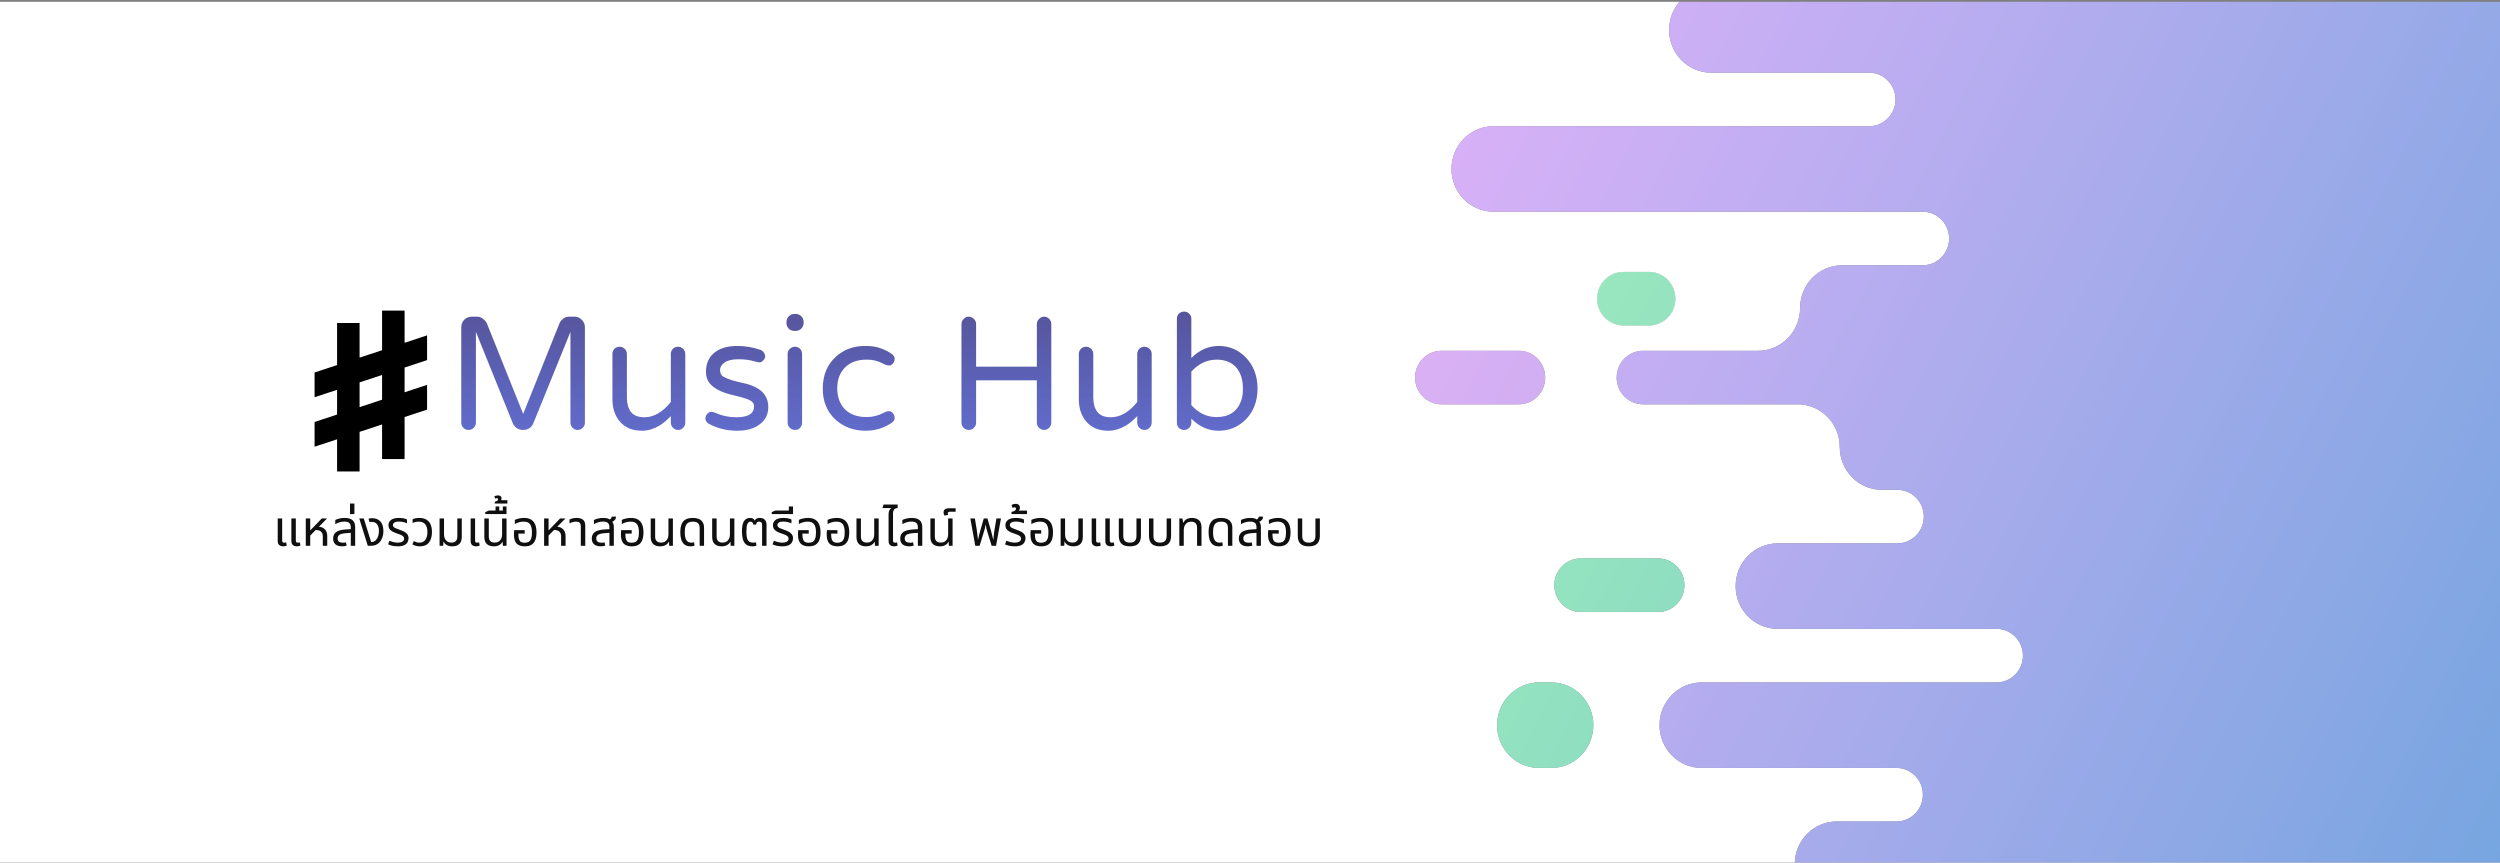 <svg width="1200" height="414" viewBox="0 0 1200 414" fill="none" xmlns="http://www.w3.org/2000/svg">
<rect x="0" y="0" width="1200" height="414" fill="#808080" stroke="none"/>
<path d="M758.712 293.731C751.729 293.731 746.068 287.982 746.068 280.889C746.068 273.795 751.729 268.044 758.712 268.044H795.896C802.88 268.044 808.54 273.795 808.54 280.889C808.54 287.982 802.88 293.731 795.896 293.731H758.712ZM764.82 348.084C764.82 359.422 755.772 368.611 744.611 368.611H738.795C727.633 368.611 718.584 359.422 718.584 348.084V348.083C718.584 336.745 727.633 327.555 738.795 327.555H744.611C755.772 327.555 764.82 336.745 764.82 348.083V348.084ZM679.231 181.222C679.231 174.13 684.891 168.379 691.873 168.379H729.059C736.041 168.379 741.701 174.13 741.701 181.222C741.701 188.315 736.041 194.066 729.059 194.066H691.873C684.891 194.066 679.231 188.315 679.231 181.222ZM779.26 130.533H791.531C798.513 130.533 804.175 136.289 804.175 143.379C804.175 150.472 798.513 156.222 791.531 156.222H779.26C772.277 156.222 766.617 150.472 766.617 143.379C766.617 136.289 772.277 130.533 779.26 130.533ZM881.655 394.298H910.325C917.308 394.298 922.969 388.548 922.969 381.456C922.969 374.361 917.308 368.611 910.325 368.611H816.783C805.621 368.611 796.573 359.422 796.573 348.083C796.573 336.745 805.621 327.555 816.783 327.555H958.361C965.344 327.555 971.004 321.804 971.004 314.711C971.004 307.617 965.344 301.868 958.361 301.868H853.304C842.141 301.868 833.093 292.677 833.093 281.34C833.093 270.002 842.141 260.809 853.304 260.809H910.771C917.752 260.809 923.415 255.06 923.415 247.967C923.415 240.874 917.752 235.125 910.771 235.125H903.28C892.119 235.125 883.071 225.933 883.071 214.594C883.071 203.257 874.021 194.065 862.86 194.065H788.636C781.652 194.065 775.992 188.315 775.992 181.222C775.992 174.13 781.652 168.379 788.636 168.379H843.829C854.991 168.379 864.039 159.188 864.039 147.85C864.039 136.519 873.088 127.323 884.251 127.323H922.921C929.904 127.323 935.565 121.567 935.565 114.484C935.565 107.387 929.904 101.631 922.921 101.631H716.903C705.741 101.631 696.693 92.448 696.693 81.112C696.693 69.762 705.741 60.58 716.903 60.58H897.2C904.183 60.58 909.844 54.824 909.844 47.74C909.844 40.644 904.183 34.888 897.2 34.888H821.364C810.203 34.888 801.153 25.705 801.153 14.369C801.153 9.195 803.049 4.482 806.156 0.866H0V413.954H861.488C861.943 403.023 870.784 394.298 881.655 394.298Z" fill="white"/>
<path d="M744.611 327.555H738.795C727.633 327.555 718.584 336.745 718.584 348.083V348.084C718.584 359.422 727.633 368.611 738.795 368.611H744.611C755.772 368.611 764.82 359.422 764.82 348.084V348.083C764.82 336.745 755.772 327.555 744.611 327.555Z" fill="url(#paint0_linear)"/>
<path d="M801.153 14.369C801.153 25.705 810.203 34.888 821.364 34.888H897.2C904.183 34.888 909.844 40.644 909.844 47.74C909.844 54.824 904.183 60.58 897.2 60.58H716.903C705.741 60.58 696.693 69.762 696.693 81.112C696.693 92.448 705.741 101.631 716.903 101.631H922.921C929.904 101.631 935.565 107.387 935.565 114.484C935.565 121.567 929.904 127.323 922.921 127.323H884.251C873.088 127.323 864.039 136.519 864.039 147.85C864.039 159.188 854.991 168.379 843.829 168.379H788.636C781.652 168.379 775.992 174.13 775.992 181.222C775.992 188.315 781.652 194.065 788.636 194.065H862.86C874.021 194.065 883.071 203.257 883.071 214.594C883.071 225.933 892.119 235.125 903.28 235.125H910.771C917.752 235.125 923.415 240.874 923.415 247.967C923.415 255.06 917.752 260.809 910.771 260.809H853.304C842.141 260.809 833.093 270.002 833.093 281.34C833.093 292.677 842.141 301.868 853.304 301.868H958.361C965.344 301.868 971.004 307.617 971.004 314.711C971.004 321.804 965.344 327.555 958.361 327.555H816.783C805.621 327.555 796.573 336.745 796.573 348.083C796.573 359.422 805.621 368.611 816.783 368.611H910.325C917.308 368.611 922.969 374.361 922.969 381.456C922.969 388.548 917.308 394.298 910.325 394.298H881.655C870.784 394.298 861.943 403.023 861.488 413.954H1200V0.866H806.156C803.049 4.482 801.153 9.195 801.153 14.369Z" fill="url(#paint1_linear)"/>
<path d="M741.701 181.222C741.701 174.13 736.041 168.379 729.058 168.379H691.873C684.89 168.379 679.23 174.13 679.23 181.222C679.23 188.315 684.89 194.066 691.873 194.066H729.058C736.041 194.066 741.701 188.315 741.701 181.222Z" fill="url(#paint2_linear)"/>
<path d="M808.54 280.889C808.54 273.794 802.88 268.044 795.896 268.044H758.712C751.729 268.044 746.068 273.794 746.068 280.889C746.068 287.981 751.729 293.731 758.712 293.731H795.896C802.88 293.731 808.54 287.981 808.54 280.889Z" fill="url(#paint3_linear)"/>
<path d="M779.26 156.222H791.531C798.513 156.222 804.175 150.472 804.175 143.379C804.175 136.289 798.513 130.533 791.531 130.533H779.26C772.277 130.533 766.617 136.289 766.617 143.379C766.617 150.472 772.277 156.222 779.26 156.222Z" fill="white"/>
<path d="M779.26 156.222H791.531C798.513 156.222 804.175 150.472 804.175 143.379C804.175 136.289 798.513 130.533 791.531 130.533H779.26C772.277 130.533 766.617 136.289 766.617 143.379C766.617 150.472 772.277 156.222 779.26 156.222Z" fill="url(#paint4_linear)"/>
<path d="M275.688 152C277.125 152 278.312 152.5 279.25 153.5C280.25 154.5 280.75 155.688 280.75 157.062V202.906C280.75 203.844 280.406 204.656 279.719 205.344C279.031 206.031 278.219 206.375 277.281 206.375C276.344 206.375 275.531 206.031 274.844 205.344C274.156 204.656 273.812 203.844 273.812 202.906V159.312L256 203.188C255.625 204.125 255 204.906 254.125 205.531C253.25 206.094 252.25 206.375 251.125 206.375C250 206.375 249 206.094 248.125 205.531C247.25 204.969 246.594 204.188 246.156 203.188L228.438 159.312V202.906C228.438 203.844 228.094 204.656 227.406 205.344C226.719 206.031 225.875 206.375 224.875 206.375C223.938 206.375 223.125 206.031 222.438 205.344C221.75 204.656 221.406 203.844 221.406 202.906V157.062C221.406 155.688 221.875 154.5 222.812 153.5C223.812 152.5 225.031 152 226.469 152H229C230 152 230.906 152.312 231.719 152.938C232.594 153.562 233.25 154.312 233.688 155.188L251.125 198.688L268.562 155.188C268.938 154.312 269.531 153.562 270.344 152.938C271.219 152.312 272.188 152 273.25 152H275.688ZM309.344 200.281C313.844 200.281 318.062 197.844 322 192.969V169.906C322 168.969 322.312 168.156 322.938 167.469C323.625 166.781 324.469 166.438 325.469 166.438C326.406 166.438 327.219 166.781 327.906 167.469C328.594 168.094 328.938 168.906 328.938 169.906V202.812C328.938 203.812 328.594 204.656 327.906 205.344C327.281 206.031 326.469 206.375 325.469 206.375C324.531 206.375 323.719 206.031 323.031 205.344C322.344 204.656 322 203.812 322 202.812V199.719C319.938 201.844 318.156 203.344 316.656 204.219C313.781 205.906 311 206.75 308.312 206.75C305.688 206.75 303.5 206.344 301.75 205.531C300.062 204.719 298.656 203.656 297.531 202.344C295.156 199.531 293.969 196 293.969 191.75V169.906C293.969 168.969 294.281 168.156 294.906 167.469C295.594 166.781 296.438 166.438 297.438 166.438C298.375 166.438 299.188 166.781 299.875 167.469C300.562 168.094 300.906 168.906 300.906 169.906V190.906C300.906 193.781 301.562 196.062 302.875 197.75C304.188 199.438 306.344 200.281 309.344 200.281ZM353.5 200.281C359.188 200.281 362 198.5 361.938 194.938C361.938 193.812 361.375 192.938 360.25 192.312C359.125 191.688 357.719 191.156 356.031 190.719C354.344 190.281 352.5 189.812 350.5 189.312C348.5 188.812 346.625 188.125 344.875 187.25C343.125 186.375 341.688 185.25 340.562 183.875C339.438 182.438 338.875 180.688 338.875 178.625C338.875 176.562 339.188 174.812 339.812 173.375C340.438 171.875 341.375 170.594 342.625 169.531C345.312 167.219 349.062 166.062 353.875 166.062C357.75 166.062 361.469 166.688 365.031 167.938C365.719 168.188 366.25 168.625 366.625 169.25C367.062 169.812 367.281 170.438 367.281 171.125C367.281 171.75 366.969 172.375 366.344 173C365.781 173.625 365.219 173.938 364.656 173.938C364.094 173.938 363.406 173.812 362.594 173.562C360.156 172.812 357.469 172.438 354.531 172.438C351.594 172.438 349.375 172.938 347.875 173.938C346.375 174.938 345.625 176.188 345.625 177.688C345.625 179.125 346.188 180.188 347.312 180.875C348.438 181.5 349.844 182.062 351.531 182.562C353.281 183.062 355.156 183.531 357.156 183.969C359.219 184.406 361.094 185.062 362.781 185.938C366.781 188 368.781 191.156 368.781 195.406C368.781 198.719 367.531 201.375 365.031 203.375C362.406 205.625 358.688 206.75 353.875 206.75C348.75 206.75 344.125 205.594 340 203.281C339.125 202.656 338.656 201.906 338.594 201.031C338.594 200.094 338.875 199.312 339.438 198.688C340.062 198 340.688 197.656 341.312 197.656C341.938 197.656 342.75 197.875 343.75 198.312C346.688 199.625 349.938 200.281 353.5 200.281ZM378.062 170C378.062 168.938 378.406 168.094 379.094 167.469C379.781 166.781 380.625 166.438 381.625 166.438C382.625 166.438 383.438 166.781 384.062 167.469C384.688 168.094 385 168.938 385 170V202.906C385 203.844 384.688 204.656 384.062 205.344C383.438 206.031 382.625 206.375 381.625 206.375C380.625 206.375 379.781 206.031 379.094 205.344C378.406 204.656 378.062 203.844 378.062 202.906V170ZM385.75 154.906C385.75 156.031 385.375 156.969 384.625 157.719C383.875 158.469 382.938 158.844 381.812 158.844H381.344C380.219 158.844 379.281 158.469 378.531 157.719C377.844 156.969 377.5 156.031 377.5 154.906V154.625C377.5 153.5 377.875 152.562 378.625 151.812C379.375 151.062 380.281 150.688 381.344 150.688H381.812C382.938 150.688 383.875 151.062 384.625 151.812C385.375 152.562 385.75 153.5 385.75 154.625V154.906ZM416.031 200.188C418.906 200.188 421.625 199.5 424.188 198.125C425.062 197.625 425.875 197.375 426.625 197.375C427.375 197.312 428.031 197.625 428.594 198.312C429.156 199 429.438 199.812 429.438 200.75C429.438 201.625 428.844 202.438 427.656 203.188C424.031 205.562 419.969 206.75 415.469 206.75C409.781 206.75 404.969 204.969 401.031 201.406C396.906 197.594 394.875 192.594 394.938 186.406C394.938 180.219 396.969 175.219 401.031 171.406C404.906 167.781 409.719 166 415.469 166.062C418.531 166.062 421.031 166.469 422.969 167.281C424.969 168.031 426.531 168.812 427.656 169.625C428.844 170.375 429.438 171.219 429.438 172.156C429.438 173.094 429.156 173.875 428.594 174.5C428.031 175.125 427.469 175.438 426.906 175.438C426.031 175.438 425.125 175.188 424.188 174.688C421.562 173.25 418.844 172.562 416.031 172.625C411.531 172.625 408.031 173.906 405.531 176.469C403.094 178.969 401.875 182.281 401.875 186.406C401.875 190.531 403.094 193.875 405.531 196.438C408.031 198.938 411.531 200.188 416.031 200.188ZM501.156 152C502.094 152 502.906 152.344 503.594 153.031C504.281 153.719 504.625 154.562 504.625 155.562V202.906C504.625 203.844 504.281 204.656 503.594 205.344C502.906 206.031 502.094 206.375 501.156 206.375C500.219 206.375 499.406 206.031 498.719 205.344C498.031 204.656 497.688 203.844 497.688 202.906V182.562H468.531V202.906C468.531 203.844 468.188 204.656 467.5 205.344C466.812 206.031 465.969 206.375 464.969 206.375C464.031 206.375 463.219 206.031 462.531 205.344C461.844 204.656 461.5 203.844 461.5 202.906V155.562C461.5 154.625 461.844 153.812 462.531 153.125C463.219 152.375 464.031 152 464.969 152C465.906 152 466.719 152.344 467.406 153.031C468.156 153.719 468.531 154.562 468.531 155.562V176H497.688V155.562C497.688 154.625 498.031 153.812 498.719 153.125C499.406 152.375 500.219 152 501.156 152ZM533.219 200.281C537.719 200.281 541.938 197.844 545.875 192.969V169.906C545.875 168.969 546.188 168.156 546.812 167.469C547.5 166.781 548.344 166.438 549.344 166.438C550.281 166.438 551.094 166.781 551.781 167.469C552.469 168.094 552.812 168.906 552.812 169.906V202.812C552.812 203.812 552.469 204.656 551.781 205.344C551.156 206.031 550.344 206.375 549.344 206.375C548.406 206.375 547.594 206.031 546.906 205.344C546.219 204.656 545.875 203.812 545.875 202.812V199.719C543.812 201.844 542.031 203.344 540.531 204.219C537.656 205.906 534.875 206.75 532.188 206.75C529.562 206.75 527.375 206.344 525.625 205.531C523.938 204.719 522.531 203.656 521.406 202.344C519.031 199.531 517.844 196 517.844 191.75V169.906C517.844 168.969 518.156 168.156 518.781 167.469C519.469 166.781 520.312 166.438 521.312 166.438C522.25 166.438 523.062 166.781 523.75 167.469C524.438 168.094 524.781 168.906 524.781 169.906V190.906C524.781 193.781 525.438 196.062 526.75 197.75C528.062 199.438 530.219 200.281 533.219 200.281ZM571.844 171.875C575.656 168 580.031 166.062 584.969 166.062C589.969 166.062 594.219 167.812 597.719 171.312C601.594 175.188 603.562 180.219 603.625 186.406C603.625 192.656 601.656 197.719 597.719 201.594C594.094 205.094 589.812 206.812 584.875 206.75C580 206.75 575.656 204.812 571.844 200.938V202.906C571.844 203.844 571.5 204.656 570.812 205.344C570.188 206.031 569.375 206.375 568.375 206.375C567.375 206.375 566.531 206.031 565.844 205.344C565.219 204.656 564.906 203.844 564.906 202.906V153.031C564.906 152.031 565.219 151.219 565.844 150.594C566.531 149.906 567.375 149.562 568.375 149.562C569.375 149.562 570.188 149.906 570.812 150.594C571.5 151.219 571.844 152.031 571.844 153.031V171.875ZM571.844 194.469C575.344 198.344 579.406 200.25 584.031 200.188C589.906 200.188 593.812 197.594 595.75 192.406C596.375 190.656 596.656 188.656 596.594 186.406C596.594 182.031 595.438 178.594 593.125 176.094C590.875 173.781 587.844 172.625 584.031 172.625C579.406 172.625 575.344 174.531 571.844 178.344V194.469Z" fill="url(#paint5_linear)"/>
<path d="M205 172.855V160.978L194.2 164.541V149.101H183.4V168.104L172.6 171.667V155.039H161.8V175.23L151 178.793V190.67L161.8 187.107V198.983L151 202.546V214.423L161.8 210.86V226.3H172.6V207.297L183.4 203.734V220.361H194.2V200.171L205 196.608V184.731L194.2 188.294V176.418L205 172.855ZM183.4 191.857L172.6 195.42V183.544L183.4 179.981V191.857Z" fill="black"/>
<path d="M135.92 262.24C135.488 262.24 135.072 262.168 134.672 262.024C134.272 261.88 133.944 261.624 133.688 261.256C133.432 260.888 133.304 260.376 133.304 259.72V248.848H135.44V259.456C135.44 259.824 135.52 260.088 135.68 260.248C135.84 260.408 136.096 260.488 136.448 260.488C136.592 260.488 136.744 260.472 136.904 260.44C137.064 260.408 137.216 260.368 137.36 260.32L137.648 261.88C137.344 262.024 137.048 262.12 136.76 262.168C136.472 262.216 136.192 262.24 135.92 262.24ZM142.472 262.24C142.04 262.24 141.624 262.168 141.224 262.024C140.824 261.88 140.496 261.624 140.24 261.256C139.984 260.888 139.856 260.376 139.856 259.72V248.848H141.992V259.456C141.992 259.824 142.072 260.088 142.232 260.248C142.392 260.408 142.648 260.488 143 260.488C143.144 260.488 143.296 260.472 143.456 260.44C143.616 260.408 143.768 260.368 143.912 260.32L144.2 261.88C143.896 262.024 143.6 262.12 143.312 262.168C143.024 262.216 142.744 262.24 142.472 262.24ZM146.777 262V248.848H148.913V254.536H148.985L154.457 248.848H156.953V248.92L153.089 252.832C154.385 252.944 155.369 253.4 156.041 254.2C156.729 254.984 157.073 256.024 157.073 257.32V262H154.937V257.368C154.937 256.472 154.673 255.76 154.145 255.232C153.633 254.704 152.769 254.416 151.553 254.368L148.913 257.056V262H146.777ZM164.247 262.24C162.839 262.24 161.759 261.92 161.007 261.28C160.271 260.624 159.903 259.688 159.903 258.472C159.903 257.144 160.383 256.12 161.343 255.4C162.319 254.68 163.895 254.256 166.071 254.128L168.375 253.984V253.24C168.375 252.2 168.135 251.464 167.655 251.032C167.191 250.584 166.407 250.36 165.303 250.36C164.503 250.36 163.735 250.472 162.999 250.696C162.279 250.904 161.591 251.2 160.935 251.584V249.592C161.399 249.352 162.023 249.128 162.807 248.92C163.607 248.712 164.503 248.608 165.495 248.608C167.175 248.608 168.423 248.976 169.239 249.712C170.071 250.432 170.487 251.568 170.487 253.12V262H168.375V255.76L166.359 255.904C164.727 256.016 163.599 256.272 162.975 256.672C162.367 257.072 162.063 257.656 162.063 258.424C162.063 259.144 162.287 259.672 162.735 260.008C163.199 260.344 163.839 260.512 164.655 260.512C165.183 260.512 165.647 260.44 166.047 260.296L166.383 261.904C166.079 262.016 165.743 262.096 165.375 262.144C165.023 262.208 164.647 262.24 164.247 262.24ZM168.001 246.76V241.696H170.113V246.76H168.001ZM176.542 262L172.438 248.848H174.598L178.15 260.152H178.438C178.822 260.152 179.198 260.064 179.566 259.888C179.934 259.696 180.246 259.456 180.502 259.168C180.982 258.64 181.334 257.976 181.558 257.176C181.782 256.36 181.894 255.56 181.894 254.776C181.894 253.448 181.59 252.408 180.982 251.656C180.39 250.888 179.566 250.504 178.51 250.504C178.078 250.504 177.71 250.56 177.406 250.672L176.878 248.968C177.214 248.872 177.526 248.808 177.814 248.776C178.118 248.744 178.39 248.728 178.63 248.728C180.198 248.728 181.454 249.184 182.398 250.096C182.958 250.64 183.366 251.32 183.622 252.136C183.894 252.952 184.03 253.856 184.03 254.848C184.03 256.096 183.838 257.208 183.454 258.184C183.07 259.144 182.59 259.912 182.014 260.488C181.55 260.952 180.982 261.32 180.31 261.592C179.638 261.864 178.782 262 177.742 262H176.542ZM190.968 262.24C190.024 262.24 189.144 262.152 188.328 261.976C187.528 261.784 186.848 261.56 186.288 261.304L186.912 259.576C187.424 259.784 188.032 259.984 188.736 260.176C189.456 260.368 190.216 260.464 191.016 260.464C191.864 260.464 192.568 260.304 193.128 259.984C193.688 259.664 193.968 259.2 193.968 258.592C193.968 258.048 193.744 257.6 193.296 257.248C192.848 256.896 192.128 256.568 191.136 256.264C190.128 255.944 189.272 255.608 188.568 255.256C187.88 254.888 187.352 254.456 186.984 253.96C186.632 253.448 186.456 252.816 186.456 252.064C186.456 251.072 186.864 250.248 187.68 249.592C188.496 248.936 189.8 248.608 191.592 248.608C192.36 248.608 193.08 248.68 193.752 248.824C194.44 248.952 194.976 249.136 195.36 249.376V251.176C194.96 250.984 194.408 250.8 193.704 250.624C193 250.448 192.272 250.36 191.52 250.36C190.448 250.36 189.688 250.528 189.24 250.864C188.808 251.184 188.592 251.552 188.592 251.968C188.592 252.32 188.688 252.616 188.88 252.856C189.088 253.096 189.432 253.328 189.912 253.552C190.408 253.776 191.072 254.032 191.904 254.32C192.672 254.576 193.376 254.872 194.016 255.208C194.656 255.544 195.16 255.968 195.528 256.48C195.912 256.976 196.104 257.616 196.104 258.4C196.104 259.072 195.936 259.704 195.6 260.296C195.28 260.872 194.744 261.344 193.992 261.712C193.24 262.064 192.232 262.24 190.968 262.24ZM201.631 262.24C201.007 262.24 200.399 262.176 199.807 262.048C199.231 261.92 198.615 261.68 197.959 261.328L198.631 259.696C198.983 259.904 199.383 260.088 199.831 260.248C200.279 260.392 200.799 260.464 201.391 260.464C202.575 260.464 203.495 260.032 204.151 259.168C204.823 258.288 205.159 257.024 205.159 255.376C205.159 253.76 204.815 252.528 204.127 251.68C203.455 250.816 202.415 250.384 201.007 250.384C200.495 250.384 199.975 250.44 199.447 250.552C198.919 250.664 198.455 250.832 198.055 251.056V249.256C198.519 249.016 199.023 248.848 199.567 248.752C200.127 248.656 200.687 248.608 201.247 248.608C202.687 248.608 203.855 248.896 204.751 249.472C205.647 250.032 206.303 250.816 206.719 251.824C207.135 252.832 207.343 254.016 207.343 255.376C207.343 257.488 206.863 259.16 205.903 260.392C204.959 261.624 203.535 262.24 201.631 262.24ZM217.139 262.24C216.115 262.24 215.227 262.04 214.475 261.64C213.739 261.224 213.235 260.648 212.963 259.912H212.867L212.747 262H210.995V248.848H213.131V256.456C213.131 257.672 213.443 258.64 214.067 259.36C214.691 260.08 215.571 260.44 216.707 260.44C218.579 260.44 219.515 259.464 219.515 257.512V248.848H221.651V257.656C221.651 259.24 221.251 260.4 220.451 261.136C219.667 261.872 218.563 262.24 217.139 262.24ZM228.522 262.24C228.09 262.24 227.674 262.168 227.274 262.024C226.874 261.88 226.546 261.624 226.29 261.256C226.034 260.888 225.906 260.376 225.906 259.72V248.848H228.042V259.456C228.042 259.824 228.122 260.088 228.282 260.248C228.442 260.408 228.698 260.488 229.05 260.488C229.194 260.488 229.346 260.472 229.506 260.44C229.666 260.408 229.818 260.368 229.962 260.32L230.25 261.88C229.946 262.024 229.65 262.12 229.362 262.168C229.074 262.216 228.794 262.24 228.522 262.24ZM237.019 262.24C235.611 262.24 234.499 261.872 233.683 261.136C232.883 260.4 232.483 259.232 232.483 257.632V248.848H234.619V257.512C234.619 259.464 235.571 260.44 237.475 260.44C238.595 260.44 239.459 260.08 240.067 259.36C240.691 258.64 241.003 257.672 241.003 256.456V248.848H243.139V262H241.363L241.267 260.056H241.147C240.859 260.696 240.355 261.224 239.635 261.64C238.931 262.04 238.059 262.24 237.019 262.24ZM232.922 246.76V245.824L234.674 245.056H237.866V243.112H239.642V245.056H241.37V243.112H243.122V246.76H232.922ZM237.495 241.696V240.856C237.815 240.776 238.159 240.648 238.527 240.472C238.879 240.296 239.055 240.032 239.055 239.68C239.055 239.312 238.871 239.128 238.503 239.128C238.247 239.128 237.983 239.208 237.711 239.368L237.279 238.264C237.567 238.072 237.895 237.944 238.263 237.88C238.615 237.816 238.895 237.784 239.103 237.784C239.519 237.784 239.895 237.896 240.231 238.12C240.567 238.328 240.735 238.688 240.735 239.2C240.735 239.328 240.719 239.472 240.688 239.632C240.655 239.792 240.599 239.944 240.52 240.088H243.543V241.696H237.495ZM251.858 262.24C250.13 262.24 248.834 261.792 247.97 260.896C247.122 259.984 246.698 258.56 246.698 256.624C246.698 256.304 246.706 255.96 246.722 255.592C246.754 255.208 246.786 254.832 246.818 254.464H251.858V256.144H248.834V256.624C248.834 257.632 248.946 258.424 249.17 259C249.394 259.56 249.722 259.952 250.154 260.176C250.602 260.4 251.154 260.512 251.81 260.512C252.53 260.512 253.154 260.376 253.682 260.104C254.21 259.832 254.618 259.336 254.906 258.616C255.194 257.896 255.338 256.864 255.338 255.52C255.338 253.76 255.034 252.464 254.426 251.632C253.834 250.8 252.802 250.384 251.33 250.384C250.562 250.384 249.826 250.488 249.122 250.696C248.434 250.888 247.77 251.168 247.13 251.536V249.544C247.61 249.288 248.242 249.072 249.026 248.896C249.81 248.704 250.666 248.608 251.594 248.608C253.002 248.608 254.138 248.896 255.002 249.472C255.882 250.032 256.522 250.832 256.922 251.872C257.322 252.896 257.522 254.112 257.522 255.52C257.522 256.928 257.338 258.136 256.97 259.144C256.602 260.152 256.002 260.92 255.17 261.448C254.354 261.976 253.25 262.24 251.858 262.24ZM261.175 262V248.848H263.311V254.536H263.383L268.855 248.848H271.351V248.92L267.487 252.832C268.783 252.944 269.767 253.4 270.439 254.2C271.127 254.984 271.471 256.024 271.471 257.32V262H269.335V257.368C269.335 256.472 269.071 255.76 268.543 255.232C268.031 254.704 267.167 254.416 265.951 254.368L263.311 257.056V262H261.175ZM278.789 262V252.664C278.789 251.88 278.605 251.304 278.237 250.936C277.885 250.568 277.285 250.384 276.437 250.384C275.861 250.384 275.317 250.464 274.805 250.624C274.309 250.768 273.829 250.976 273.365 251.248V249.328C273.685 249.168 274.141 249.008 274.733 248.848C275.325 248.688 276.029 248.608 276.845 248.608C278.093 248.608 279.085 248.888 279.821 249.448C280.557 250.008 280.925 250.976 280.925 252.352V262H278.789ZM288.395 262.24C286.987 262.24 285.907 261.92 285.155 261.28C284.419 260.624 284.051 259.688 284.051 258.472C284.051 257.144 284.531 256.12 285.491 255.4C286.467 254.68 288.043 254.256 290.219 254.128L292.523 253.984V253.24C292.523 252.2 292.283 251.464 291.803 251.032C291.339 250.584 290.555 250.36 289.451 250.36C288.651 250.36 287.883 250.472 287.147 250.696C286.427 250.904 285.739 251.2 285.083 251.584V249.592C285.547 249.352 286.171 249.128 286.955 248.92C287.755 248.712 288.651 248.608 289.643 248.608C290.283 248.608 290.851 248.664 291.347 248.776C291.859 248.888 292.283 249.08 292.619 249.352C292.891 249.224 293.123 249.048 293.315 248.824C293.507 248.6 293.603 248.32 293.603 247.984H295.691C295.691 248.592 295.515 249.104 295.163 249.52C294.827 249.936 294.395 250.256 293.867 250.48C294.139 250.768 294.331 251.136 294.443 251.584C294.571 252.032 294.635 252.544 294.635 253.12V262H292.523V255.76L290.507 255.904C288.875 256.016 287.747 256.272 287.123 256.672C286.515 257.072 286.211 257.656 286.211 258.424C286.211 259.144 286.435 259.672 286.883 260.008C287.347 260.344 287.987 260.512 288.803 260.512C289.331 260.512 289.795 260.44 290.195 260.296L290.531 261.904C290.227 262.016 289.891 262.096 289.523 262.144C289.171 262.208 288.795 262.24 288.395 262.24ZM303.209 262.24C301.481 262.24 300.185 261.792 299.321 260.896C298.473 259.984 298.049 258.56 298.049 256.624C298.049 256.304 298.057 255.96 298.073 255.592C298.105 255.208 298.137 254.832 298.169 254.464H303.209V256.144H300.185V256.624C300.185 257.632 300.297 258.424 300.521 259C300.745 259.56 301.073 259.952 301.505 260.176C301.953 260.4 302.505 260.512 303.161 260.512C303.881 260.512 304.505 260.376 305.033 260.104C305.561 259.832 305.969 259.336 306.257 258.616C306.545 257.896 306.689 256.864 306.689 255.52C306.689 253.76 306.385 252.464 305.777 251.632C305.185 250.8 304.153 250.384 302.681 250.384C301.913 250.384 301.177 250.488 300.473 250.696C299.785 250.888 299.121 251.168 298.481 251.536V249.544C298.961 249.288 299.593 249.072 300.377 248.896C301.161 248.704 302.017 248.608 302.945 248.608C304.353 248.608 305.489 248.896 306.353 249.472C307.233 250.032 307.873 250.832 308.273 251.872C308.673 252.896 308.873 254.112 308.873 255.52C308.873 256.928 308.689 258.136 308.321 259.144C307.953 260.152 307.353 260.92 306.521 261.448C305.705 261.976 304.601 262.24 303.209 262.24ZM316.871 262.24C315.463 262.24 314.351 261.872 313.535 261.136C312.735 260.4 312.335 259.232 312.335 257.632V248.848H314.471V257.512C314.471 259.464 315.423 260.44 317.327 260.44C318.447 260.44 319.311 260.08 319.919 259.36C320.543 258.64 320.855 257.672 320.855 256.456V248.848H322.991V262H321.215L321.119 260.056H320.999C320.711 260.696 320.207 261.224 319.487 261.64C318.783 262.04 317.911 262.24 316.871 262.24ZM331.541 262.24C330.261 262.24 329.253 261.944 328.517 261.352C327.797 260.744 327.285 259.928 326.981 258.904C326.693 257.88 326.549 256.752 326.549 255.52C326.549 253.712 326.797 252.312 327.293 251.32C327.789 250.312 328.477 249.608 329.357 249.208C330.253 248.808 331.285 248.608 332.453 248.608C334.373 248.608 335.765 249.024 336.629 249.856C337.509 250.688 337.949 251.816 337.949 253.24V262H335.837V253.432C335.837 252.44 335.589 251.688 335.093 251.176C334.597 250.648 333.741 250.384 332.525 250.384C331.789 250.384 331.125 250.52 330.533 250.792C329.957 251.064 329.501 251.568 329.165 252.304C328.845 253.04 328.685 254.12 328.685 255.544C328.685 256.472 328.773 257.312 328.949 258.064C329.141 258.8 329.469 259.384 329.933 259.816C330.397 260.248 331.045 260.464 331.877 260.464C332.117 260.464 332.341 260.448 332.549 260.416C332.757 260.384 332.957 260.336 333.149 260.272L333.365 261.928C333.109 262.04 332.813 262.12 332.477 262.168C332.157 262.216 331.845 262.24 331.541 262.24ZM346.378 262.24C344.97 262.24 343.858 261.872 343.042 261.136C342.242 260.4 341.842 259.232 341.842 257.632V248.848H343.978V257.512C343.978 259.464 344.93 260.44 346.834 260.44C347.954 260.44 348.818 260.08 349.426 259.36C350.05 258.64 350.362 257.672 350.362 256.456V248.848H352.498V262H350.722L350.626 260.056H350.506C350.218 260.696 349.714 261.224 348.994 261.64C348.29 262.04 347.418 262.24 346.378 262.24ZM361.217 262.24C359.873 262.24 358.833 261.936 358.097 261.328C357.361 260.704 356.849 259.864 356.561 258.808C356.273 257.736 356.129 256.52 356.129 255.16C356.129 252.824 356.457 251.152 357.113 250.144C357.785 249.12 358.745 248.608 359.993 248.608C360.553 248.608 361.025 248.704 361.409 248.896C361.809 249.088 362.089 249.408 362.249 249.856H362.345C362.505 249.392 362.793 249.072 363.209 248.896C363.625 248.704 364.113 248.608 364.673 248.608C365.713 248.608 366.513 248.888 367.073 249.448C367.649 249.992 367.937 250.832 367.937 251.968V262H365.801V251.992C365.801 251.368 365.665 250.944 365.393 250.72C365.121 250.496 364.777 250.384 364.361 250.384C363.897 250.384 363.553 250.496 363.329 250.72C363.121 250.944 362.993 251.312 362.945 251.824H361.601C361.537 251.264 361.369 250.888 361.097 250.696C360.825 250.488 360.521 250.384 360.185 250.384C359.545 250.384 359.065 250.76 358.745 251.512C358.425 252.248 358.265 253.472 358.265 255.184C358.265 256.288 358.345 257.232 358.505 258.016C358.681 258.8 359.001 259.408 359.465 259.84C359.929 260.256 360.601 260.464 361.481 260.464C361.801 260.464 362.065 260.448 362.273 260.416C362.481 260.384 362.681 260.344 362.873 260.296L363.089 261.928C362.849 262.04 362.561 262.12 362.225 262.168C361.889 262.216 361.553 262.24 361.217 262.24ZM375.515 262.24C374.571 262.24 373.691 262.152 372.875 261.976C372.075 261.784 371.395 261.56 370.835 261.304L371.459 259.576C371.971 259.784 372.579 259.984 373.283 260.176C374.003 260.368 374.763 260.464 375.563 260.464C376.411 260.464 377.115 260.304 377.675 259.984C378.235 259.664 378.515 259.2 378.515 258.592C378.515 258.048 378.291 257.6 377.843 257.248C377.395 256.896 376.675 256.568 375.683 256.264C374.675 255.944 373.819 255.608 373.115 255.256C372.427 254.888 371.899 254.456 371.531 253.96C371.179 253.448 371.003 252.816 371.003 252.064C371.003 251.072 371.411 250.248 372.227 249.592C373.043 248.936 374.347 248.608 376.139 248.608C376.907 248.608 377.627 248.68 378.299 248.824C378.987 248.952 379.523 249.136 379.907 249.376V251.176C379.507 250.984 378.955 250.8 378.251 250.624C377.547 250.448 376.819 250.36 376.067 250.36C374.995 250.36 374.235 250.528 373.787 250.864C373.355 251.184 373.139 251.552 373.139 251.968C373.139 252.32 373.235 252.616 373.427 252.856C373.635 253.096 373.979 253.328 374.459 253.552C374.955 253.776 375.619 254.032 376.451 254.32C377.219 254.576 377.923 254.872 378.563 255.208C379.203 255.544 379.707 255.968 380.075 256.48C380.459 256.976 380.651 257.616 380.651 258.4C380.651 259.072 380.483 259.704 380.147 260.296C379.827 260.872 379.291 261.344 378.539 261.712C377.787 262.064 376.779 262.24 375.515 262.24ZM370.43 246.76V245.824L372.182 245.056H378.638V243.112H380.654V245.824H380.63V246.76H370.43ZM388.194 262.24C386.466 262.24 385.17 261.792 384.306 260.896C383.458 259.984 383.034 258.56 383.034 256.624C383.034 256.304 383.042 255.96 383.058 255.592C383.09 255.208 383.122 254.832 383.154 254.464H388.194V256.144H385.17V256.624C385.17 257.632 385.282 258.424 385.506 259C385.73 259.56 386.058 259.952 386.49 260.176C386.938 260.4 387.49 260.512 388.146 260.512C388.866 260.512 389.49 260.376 390.018 260.104C390.546 259.832 390.954 259.336 391.242 258.616C391.53 257.896 391.674 256.864 391.674 255.52C391.674 253.76 391.37 252.464 390.762 251.632C390.17 250.8 389.138 250.384 387.666 250.384C386.898 250.384 386.162 250.488 385.458 250.696C384.77 250.888 384.106 251.168 383.466 251.536V249.544C383.946 249.288 384.578 249.072 385.362 248.896C386.146 248.704 387.002 248.608 387.93 248.608C389.338 248.608 390.474 248.896 391.338 249.472C392.218 250.032 392.858 250.832 393.258 251.872C393.658 252.896 393.858 254.112 393.858 255.52C393.858 256.928 393.674 258.136 393.306 259.144C392.938 260.152 392.338 260.92 391.506 261.448C390.69 261.976 389.586 262.24 388.194 262.24ZM401.975 262.24C400.247 262.24 398.951 261.792 398.087 260.896C397.239 259.984 396.815 258.56 396.815 256.624C396.815 256.304 396.823 255.96 396.839 255.592C396.871 255.208 396.903 254.832 396.935 254.464H401.975V256.144H398.951V256.624C398.951 257.632 399.063 258.424 399.287 259C399.511 259.56 399.839 259.952 400.271 260.176C400.719 260.4 401.271 260.512 401.927 260.512C402.647 260.512 403.271 260.376 403.799 260.104C404.327 259.832 404.735 259.336 405.023 258.616C405.311 257.896 405.455 256.864 405.455 255.52C405.455 253.76 405.151 252.464 404.543 251.632C403.951 250.8 402.919 250.384 401.447 250.384C400.679 250.384 399.943 250.488 399.239 250.696C398.551 250.888 397.887 251.168 397.247 251.536V249.544C397.727 249.288 398.359 249.072 399.143 248.896C399.927 248.704 400.783 248.608 401.711 248.608C403.119 248.608 404.255 248.896 405.119 249.472C405.999 250.032 406.639 250.832 407.039 251.872C407.439 252.896 407.639 254.112 407.639 255.52C407.639 256.928 407.455 258.136 407.087 259.144C406.719 260.152 406.119 260.92 405.287 261.448C404.471 261.976 403.367 262.24 401.975 262.24ZM415.636 262.24C414.228 262.24 413.116 261.872 412.3 261.136C411.5 260.4 411.1 259.232 411.1 257.632V248.848H413.236V257.512C413.236 259.464 414.188 260.44 416.092 260.44C417.212 260.44 418.076 260.08 418.684 259.36C419.308 258.64 419.62 257.672 419.62 256.456V248.848H421.756V262H419.98L419.884 260.056H419.764C419.476 260.696 418.972 261.224 418.252 261.64C417.548 262.04 416.676 262.24 415.636 262.24ZM429.131 262.24C428.699 262.24 428.283 262.168 427.883 262.024C427.483 261.88 427.155 261.624 426.899 261.256C426.643 260.888 426.515 260.376 426.515 259.72V246.952C426.515 246.056 426.635 245.392 426.875 244.96C427.131 244.528 427.427 244.192 427.763 243.952L427.739 243.856H423.563L424.115 242.176H430.883V243.856C430.291 243.856 429.771 244.048 429.323 244.432C428.875 244.816 428.651 245.52 428.651 246.544V259.456C428.651 259.824 428.731 260.088 428.891 260.248C429.051 260.408 429.307 260.488 429.659 260.488C429.803 260.488 429.955 260.472 430.115 260.44C430.275 260.408 430.427 260.368 430.571 260.32L430.859 261.88C430.555 262.024 430.259 262.12 429.971 262.168C429.683 262.216 429.403 262.24 429.131 262.24ZM436.45 262.24C435.042 262.24 433.962 261.92 433.21 261.28C432.474 260.624 432.106 259.688 432.106 258.472C432.106 257.144 432.586 256.12 433.546 255.4C434.522 254.68 436.098 254.256 438.274 254.128L440.578 253.984V253.24C440.578 252.2 440.338 251.464 439.858 251.032C439.394 250.584 438.61 250.36 437.506 250.36C436.706 250.36 435.938 250.472 435.202 250.696C434.482 250.904 433.794 251.2 433.138 251.584V249.592C433.602 249.352 434.226 249.128 435.01 248.92C435.81 248.712 436.706 248.608 437.698 248.608C439.378 248.608 440.626 248.976 441.442 249.712C442.274 250.432 442.69 251.568 442.69 253.12V262H440.578V255.76L438.562 255.904C436.93 256.016 435.802 256.272 435.178 256.672C434.57 257.072 434.266 257.656 434.266 258.424C434.266 259.144 434.49 259.672 434.938 260.008C435.402 260.344 436.042 260.512 436.858 260.512C437.386 260.512 437.85 260.44 438.25 260.296L438.586 261.904C438.282 262.016 437.946 262.096 437.578 262.144C437.226 262.208 436.85 262.24 436.45 262.24ZM451.121 262.24C449.713 262.24 448.601 261.872 447.785 261.136C446.985 260.4 446.585 259.232 446.585 257.632V248.848H448.721V257.512C448.721 259.464 449.673 260.44 451.577 260.44C452.697 260.44 453.561 260.08 454.169 259.36C454.793 258.64 455.105 257.672 455.105 256.456V248.848H457.241V262H455.465L455.369 260.056H455.249C454.961 260.696 454.457 261.224 453.737 261.64C453.033 262.04 452.161 262.24 451.121 262.24ZM453.287 247.456C453.175 247.28 453.087 247.056 453.023 246.784C452.943 246.496 452.903 246.216 452.903 245.944C452.903 245.608 452.975 245.296 453.119 245.008C453.263 244.704 453.519 244.456 453.887 244.264C454.255 244.072 454.767 243.976 455.423 243.976H458.711V245.632H455.975C455.655 245.632 455.399 245.696 455.207 245.824C455.015 245.936 454.919 246.136 454.919 246.424C454.919 246.536 454.943 246.656 454.991 246.784C455.023 246.912 455.071 247.04 455.135 247.168L453.287 247.456ZM468.133 262L465.757 248.848H467.941L468.877 254.56C468.957 255.024 469.037 255.624 469.117 256.36C469.197 257.096 469.293 257.968 469.405 258.976H469.477C469.685 257.952 469.885 257.072 470.077 256.336C470.285 255.6 470.461 254.984 470.605 254.488L472.213 248.848H473.965L475.597 254.488C475.741 254.984 475.909 255.6 476.101 256.336C476.309 257.072 476.517 257.952 476.725 258.976H476.821C476.917 257.968 477.005 257.096 477.085 256.36C477.165 255.624 477.245 255.024 477.325 254.56L478.285 248.848H480.469L478.093 262H476.005L473.797 254.848C473.685 254.448 473.573 254.032 473.461 253.6C473.365 253.168 473.269 252.6 473.173 251.896H473.077C472.965 252.6 472.853 253.176 472.741 253.624C472.629 254.056 472.509 254.464 472.381 254.848L470.221 262H468.133ZM487.101 262.24C486.157 262.24 485.277 262.152 484.461 261.976C483.661 261.784 482.981 261.56 482.421 261.304L483.045 259.576C483.557 259.784 484.165 259.984 484.869 260.176C485.589 260.368 486.349 260.464 487.149 260.464C487.997 260.464 488.701 260.304 489.261 259.984C489.821 259.664 490.101 259.2 490.101 258.592C490.101 258.048 489.877 257.6 489.429 257.248C488.981 256.896 488.261 256.568 487.269 256.264C486.261 255.944 485.405 255.608 484.701 255.256C484.013 254.888 483.485 254.456 483.117 253.96C482.765 253.448 482.589 252.816 482.589 252.064C482.589 251.072 482.997 250.248 483.813 249.592C484.629 248.936 485.933 248.608 487.725 248.608C488.493 248.608 489.213 248.68 489.885 248.824C490.573 248.952 491.109 249.136 491.493 249.376V251.176C491.093 250.984 490.541 250.8 489.837 250.624C489.133 250.448 488.405 250.36 487.653 250.36C486.581 250.36 485.821 250.528 485.373 250.864C484.941 251.184 484.725 251.552 484.725 251.968C484.725 252.32 484.821 252.616 485.013 252.856C485.221 253.096 485.565 253.328 486.045 253.552C486.541 253.776 487.205 254.032 488.037 254.32C488.805 254.576 489.509 254.872 490.149 255.208C490.789 255.544 491.293 255.968 491.661 256.48C492.045 256.976 492.237 257.616 492.237 258.4C492.237 259.072 492.069 259.704 491.733 260.296C491.413 260.872 490.877 261.344 490.125 261.712C489.373 262.064 488.365 262.24 487.101 262.24ZM485.52 246.76V245.704C485.84 245.64 486.168 245.552 486.504 245.44C486.84 245.312 487.12 245.152 487.344 244.96C487.568 244.752 487.68 244.504 487.68 244.216C487.68 244.024 487.624 243.864 487.512 243.736C487.384 243.592 487.192 243.52 486.936 243.52C486.776 243.52 486.616 243.552 486.456 243.616C486.28 243.68 486.128 243.736 486 243.784L485.52 242.464C485.84 242.208 486.2 242.04 486.6 241.96C486.984 241.88 487.296 241.84 487.536 241.84C488.176 241.84 488.68 242.016 489.048 242.368C489.4 242.72 489.576 243.168 489.576 243.712C489.576 243.984 489.528 244.24 489.432 244.48C489.336 244.704 489.216 244.904 489.072 245.08H492.96V246.76H485.52ZM499.78 262.24C498.052 262.24 496.756 261.792 495.892 260.896C495.044 259.984 494.62 258.56 494.62 256.624C494.62 256.304 494.628 255.96 494.644 255.592C494.676 255.208 494.708 254.832 494.74 254.464H499.78V256.144H496.756V256.624C496.756 257.632 496.868 258.424 497.092 259C497.316 259.56 497.644 259.952 498.076 260.176C498.524 260.4 499.076 260.512 499.732 260.512C500.452 260.512 501.076 260.376 501.604 260.104C502.132 259.832 502.54 259.336 502.828 258.616C503.116 257.896 503.26 256.864 503.26 255.52C503.26 253.76 502.956 252.464 502.348 251.632C501.756 250.8 500.724 250.384 499.252 250.384C498.484 250.384 497.748 250.488 497.044 250.696C496.356 250.888 495.692 251.168 495.052 251.536V249.544C495.532 249.288 496.164 249.072 496.948 248.896C497.732 248.704 498.588 248.608 499.516 248.608C500.924 248.608 502.06 248.896 502.924 249.472C503.804 250.032 504.444 250.832 504.844 251.872C505.244 252.896 505.444 254.112 505.444 255.52C505.444 256.928 505.26 258.136 504.892 259.144C504.524 260.152 503.924 260.92 503.092 261.448C502.276 261.976 501.172 262.24 499.78 262.24ZM515.241 262.24C514.217 262.24 513.329 262.04 512.577 261.64C511.841 261.224 511.337 260.648 511.065 259.912H510.969L510.849 262H509.097V248.848H511.233V256.456C511.233 257.672 511.545 258.64 512.169 259.36C512.793 260.08 513.673 260.44 514.809 260.44C516.681 260.44 517.617 259.464 517.617 257.512V248.848H519.753V257.656C519.753 259.24 519.353 260.4 518.553 261.136C517.769 261.872 516.665 262.24 515.241 262.24ZM526.623 262.24C526.191 262.24 525.775 262.168 525.375 262.024C524.975 261.88 524.647 261.624 524.391 261.256C524.135 260.888 524.007 260.376 524.007 259.72V248.848H526.143V259.456C526.143 259.824 526.223 260.088 526.383 260.248C526.543 260.408 526.799 260.488 527.151 260.488C527.295 260.488 527.447 260.472 527.607 260.44C527.767 260.408 527.919 260.368 528.063 260.32L528.351 261.88C528.047 262.024 527.751 262.12 527.463 262.168C527.175 262.216 526.895 262.24 526.623 262.24ZM533.175 262.24C532.743 262.24 532.327 262.168 531.927 262.024C531.527 261.88 531.199 261.624 530.943 261.256C530.687 260.888 530.559 260.376 530.559 259.72V248.848H532.695V259.456C532.695 259.824 532.775 260.088 532.935 260.248C533.095 260.408 533.351 260.488 533.703 260.488C533.847 260.488 533.999 260.472 534.159 260.44C534.319 260.408 534.471 260.368 534.615 260.32L534.903 261.88C534.599 262.024 534.303 262.12 534.015 262.168C533.727 262.216 533.447 262.24 533.175 262.24ZM542.31 262.24C540.422 262.24 539.07 261.808 538.254 260.944C537.438 260.08 537.03 258.848 537.03 257.248V248.848H539.166V257.272C539.166 259.4 540.214 260.464 542.31 260.464C543.398 260.464 544.198 260.2 544.71 259.672C545.238 259.144 545.502 258.344 545.502 257.272V248.848H547.638V257.248C547.638 258.848 547.222 260.08 546.39 260.944C545.574 261.808 544.214 262.24 542.31 262.24ZM556.794 262.24C554.906 262.24 553.554 261.808 552.738 260.944C551.922 260.08 551.514 258.848 551.514 257.248V248.848H553.65V257.272C553.65 259.4 554.698 260.464 556.794 260.464C557.882 260.464 558.682 260.2 559.194 259.672C559.722 259.144 559.986 258.344 559.986 257.272V248.848H562.122V257.248C562.122 258.848 561.706 260.08 560.874 260.944C560.058 261.808 558.698 262.24 556.794 262.24ZM566.071 262V248.848H567.559L567.943 250.936H568.039C568.311 250.216 568.807 249.648 569.527 249.232C570.247 248.816 571.119 248.608 572.143 248.608C573.567 248.608 574.687 248.976 575.503 249.712C576.319 250.448 576.727 251.616 576.727 253.216V262H574.591V253.336C574.591 251.384 573.639 250.408 571.735 250.408C570.983 250.408 570.343 250.584 569.815 250.936C569.287 251.288 568.887 251.768 568.615 252.376C568.343 252.968 568.207 253.64 568.207 254.392V262H566.071ZM585.112 262.24C583.832 262.24 582.824 261.944 582.088 261.352C581.368 260.744 580.856 259.928 580.552 258.904C580.264 257.88 580.12 256.752 580.12 255.52C580.12 253.712 580.368 252.312 580.864 251.32C581.36 250.312 582.048 249.608 582.928 249.208C583.824 248.808 584.856 248.608 586.024 248.608C587.944 248.608 589.336 249.024 590.2 249.856C591.08 250.688 591.52 251.816 591.52 253.24V262H589.408V253.432C589.408 252.44 589.16 251.688 588.664 251.176C588.168 250.648 587.312 250.384 586.096 250.384C585.36 250.384 584.696 250.52 584.104 250.792C583.528 251.064 583.072 251.568 582.736 252.304C582.416 253.04 582.256 254.12 582.256 255.544C582.256 256.472 582.344 257.312 582.52 258.064C582.712 258.8 583.04 259.384 583.504 259.816C583.968 260.248 584.616 260.464 585.448 260.464C585.688 260.464 585.912 260.448 586.12 260.416C586.328 260.384 586.528 260.336 586.72 260.272L586.936 261.928C586.68 262.04 586.384 262.12 586.048 262.168C585.728 262.216 585.416 262.24 585.112 262.24ZM598.989 262.24C597.581 262.24 596.501 261.92 595.749 261.28C595.013 260.624 594.645 259.688 594.645 258.472C594.645 257.144 595.125 256.12 596.085 255.4C597.061 254.68 598.637 254.256 600.813 254.128L603.117 253.984V253.24C603.117 252.2 602.877 251.464 602.397 251.032C601.933 250.584 601.149 250.36 600.045 250.36C599.245 250.36 598.477 250.472 597.741 250.696C597.021 250.904 596.333 251.2 595.677 251.584V249.592C596.141 249.352 596.765 249.128 597.549 248.92C598.349 248.712 599.245 248.608 600.237 248.608C600.877 248.608 601.445 248.664 601.941 248.776C602.453 248.888 602.877 249.08 603.213 249.352C603.485 249.224 603.717 249.048 603.909 248.824C604.101 248.6 604.197 248.32 604.197 247.984H606.285C606.285 248.592 606.109 249.104 605.757 249.52C605.421 249.936 604.989 250.256 604.461 250.48C604.733 250.768 604.925 251.136 605.037 251.584C605.165 252.032 605.229 252.544 605.229 253.12V262H603.117V255.76L601.101 255.904C599.469 256.016 598.341 256.272 597.717 256.672C597.109 257.072 596.805 257.656 596.805 258.424C596.805 259.144 597.029 259.672 597.477 260.008C597.941 260.344 598.581 260.512 599.397 260.512C599.925 260.512 600.389 260.44 600.789 260.296L601.125 261.904C600.821 262.016 600.485 262.096 600.117 262.144C599.765 262.208 599.389 262.24 598.989 262.24ZM613.803 262.24C612.075 262.24 610.779 261.792 609.915 260.896C609.067 259.984 608.643 258.56 608.643 256.624C608.643 256.304 608.651 255.96 608.667 255.592C608.699 255.208 608.731 254.832 608.763 254.464H613.803V256.144H610.779V256.624C610.779 257.632 610.891 258.424 611.115 259C611.339 259.56 611.667 259.952 612.099 260.176C612.547 260.4 613.099 260.512 613.755 260.512C614.475 260.512 615.099 260.376 615.627 260.104C616.155 259.832 616.563 259.336 616.851 258.616C617.139 257.896 617.283 256.864 617.283 255.52C617.283 253.76 616.979 252.464 616.371 251.632C615.779 250.8 614.747 250.384 613.275 250.384C612.507 250.384 611.771 250.488 611.067 250.696C610.379 250.888 609.715 251.168 609.075 251.536V249.544C609.555 249.288 610.187 249.072 610.971 248.896C611.755 248.704 612.611 248.608 613.539 248.608C614.947 248.608 616.083 248.896 616.947 249.472C617.827 250.032 618.467 250.832 618.867 251.872C619.267 252.896 619.467 254.112 619.467 255.52C619.467 256.928 619.283 258.136 618.915 259.144C618.547 260.152 617.947 260.92 617.115 261.448C616.299 261.976 615.195 262.24 613.803 262.24ZM628.208 262.24C626.32 262.24 624.968 261.808 624.152 260.944C623.336 260.08 622.928 258.848 622.928 257.248V248.848H625.064V257.272C625.064 259.4 626.112 260.464 628.208 260.464C629.296 260.464 630.096 260.2 630.608 259.672C631.136 259.144 631.4 258.344 631.4 257.272V248.848H633.536V257.248C633.536 258.848 633.12 260.08 632.288 260.944C631.472 261.808 630.112 262.24 628.208 262.24Z" fill="#0F0F0F"/>
<defs>
<linearGradient id="paint0_linear" x1="431.526" y1="185.298" x2="1397.9" y2="676.835" gradientUnits="userSpaceOnUse">
<stop stop-color="#B4FFB7"/>
<stop offset="1" stop-color="#48A0D4"/>
</linearGradient>
<linearGradient id="paint1_linear" x1="548.901" y1="-45.467" x2="1515.27" y2="446.071" gradientUnits="userSpaceOnUse">
<stop stop-color="#F5B4FF"/>
<stop offset="1" stop-color="#48A0D4"/>
</linearGradient>
<linearGradient id="paint2_linear" x1="491.933" y1="66.539" x2="1458.3" y2="558.076" gradientUnits="userSpaceOnUse">
<stop stop-color="#FFB4FC"/>
<stop offset="1" stop-color="#48A0D4"/>
</linearGradient>
<linearGradient id="paint3_linear" x1="466.004" y1="117.517" x2="1432.37" y2="609.055" gradientUnits="userSpaceOnUse">
<stop stop-color="#B4FFB7"/>
<stop offset="1" stop-color="#48A0D4"/>
</linearGradient>
<linearGradient id="paint4_linear" x1="522.914" y1="5.62" x2="1489.29" y2="497.158" gradientUnits="userSpaceOnUse">
<stop stop-color="#B4FFB7"/>
<stop offset="1" stop-color="#48A0D4"/>
</linearGradient>
<linearGradient id="paint5_linear" x1="411" y1="84" x2="411" y2="288" gradientUnits="userSpaceOnUse">
<stop stop-color="#533D57"/>
<stop offset="1" stop-color="#0027F1" stop-opacity="0.521"/>
<stop offset="1" stop-opacity="0"/>
</linearGradient>
</defs>
</svg>
